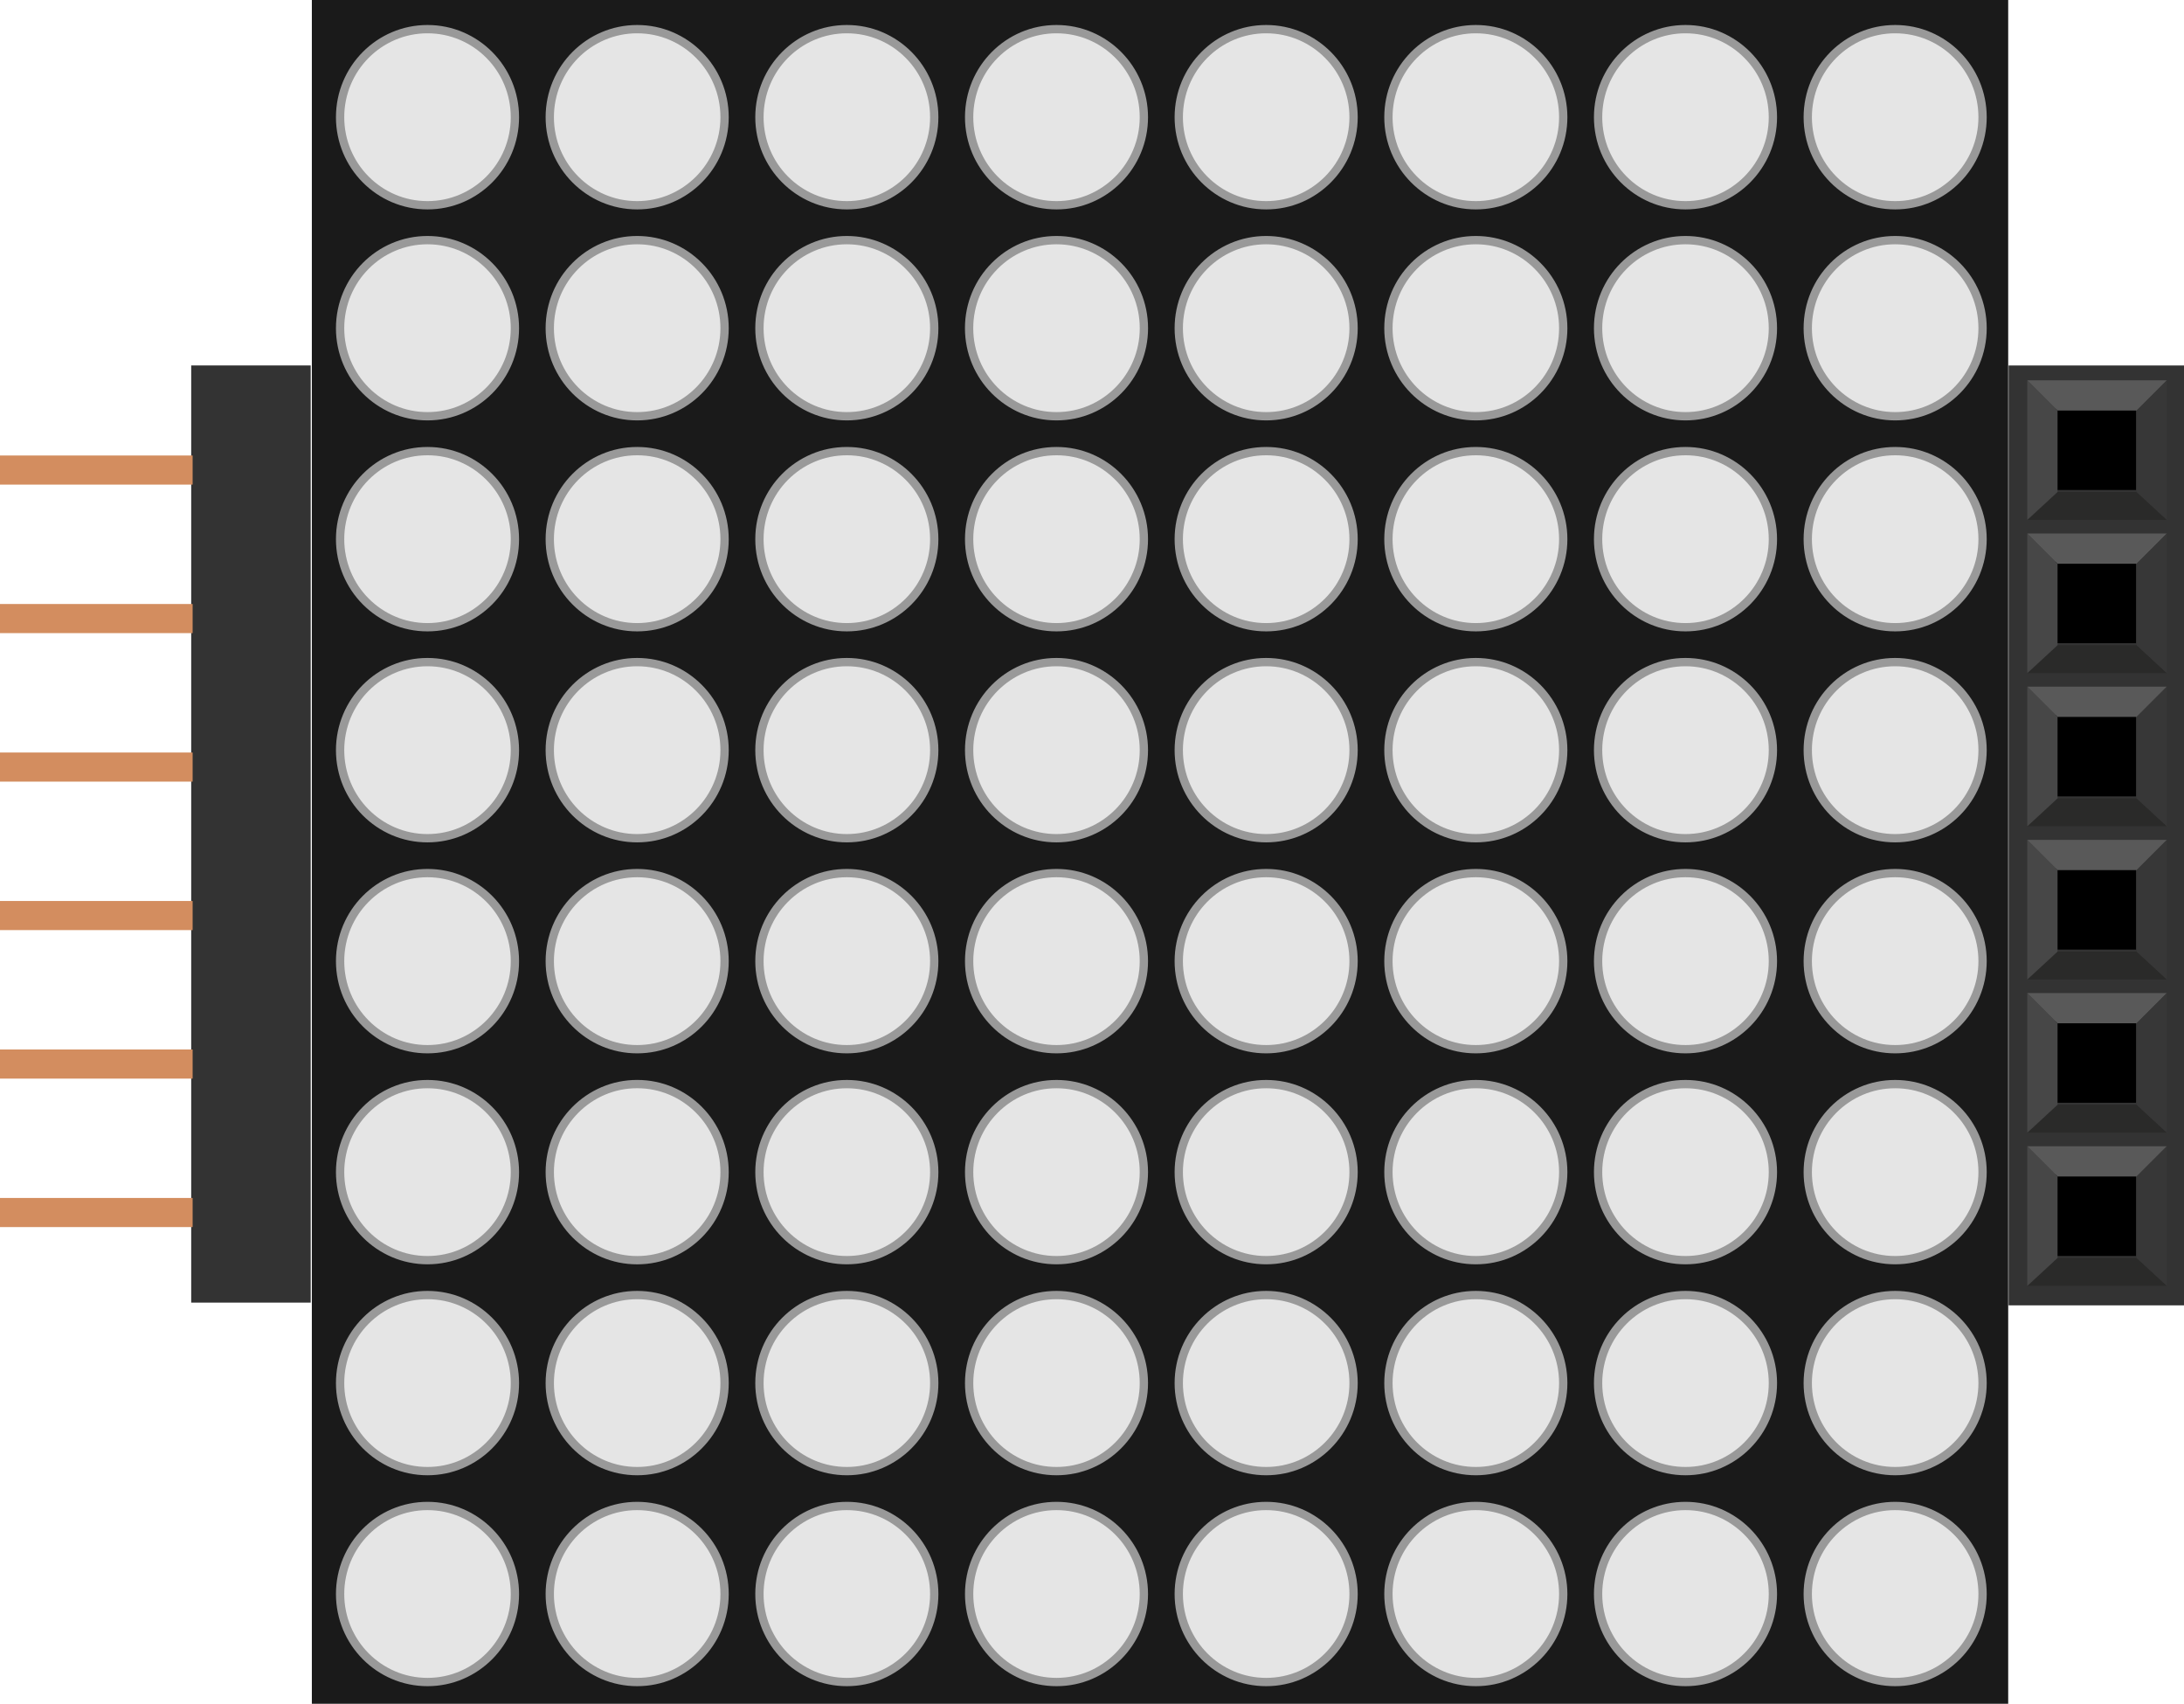 <?xml version="1.0" encoding="UTF-8" standalone="no"?>
<!-- Generator: Adobe Illustrator 14.0.0, SVG Export Plug-In  -->

<svg
   xmlns:dc="http://purl.org/dc/elements/1.1/"
   xmlns:cc="http://creativecommons.org/ns#"
   xmlns:rdf="http://www.w3.org/1999/02/22-rdf-syntax-ns#"
   xmlns:svg="http://www.w3.org/2000/svg"
   xmlns="http://www.w3.org/2000/svg"
   xmlns:sodipodi="http://sodipodi.sourceforge.net/DTD/sodipodi-0.dtd"
   xmlns:inkscape="http://www.inkscape.org/namespaces/inkscape"
   width="144.248"
   version="1.2"
   x="0"
   y="0"
   xml:space="preserve"
   height="112.5"
   viewBox="0 0 115.398 89.999"
   id="svg2"
   inkscape:version="0.48.5 r10040"
   sodipodi:docname="LEDMatrix2.breadboard.svg"><sodipodi:namedview
     pagecolor="#ffffff"
     bordercolor="#666666"
     borderopacity="1"
     objecttolerance="10"
     gridtolerance="10"
     guidetolerance="10"
     inkscape:pageopacity="0"
     inkscape:pageshadow="2"
     inkscape:window-width="1366"
     inkscape:window-height="704"
     id="namedview109"
     showgrid="false"
     inkscape:zoom="2.7470965"
     inkscape:cx="31.440075"
     inkscape:cy="25.50721"
     inkscape:window-x="0"
     inkscape:window-y="27"
     inkscape:window-maximized="1"
     inkscape:current-layer="breadboard"
     fit-margin-top="0"
     fit-margin-left="0"
     fit-margin-right="0"
     fit-margin-bottom="0" /><desc
     id="desc4"><referenceFile
       id="referenceFile6">LED_Matrix_Kingbright_TX07-11.svg</referenceFile></desc><defs
     id="defs8" /><g
     id="breadboard"
     gorn="0.1"
     transform="translate(9.967,38.099)"><g
       id="g3168"
       transform="matrix(1.754,0,0,1.754,5.046,-38.57)"><rect
         style="fill:#1a1a1a"
         y="0.269"
         x="0.835"
         id="rect35"
         height="51.32"
         width="51.101" /><ellipse
         style="fill:#e5e5e5;stroke:#999999;stroke-width:0.25"
         transform="translate(-2.007,-4.044)"
         sodipodi:ry="2.651"
         sodipodi:rx="2.6329999"
         sodipodi:cy="45.965"
         sodipodi:cx="31.59"
         id="ellipse37"
         ry="2.651"
         rx="2.633"
         cy="45.965"
         cx="31.59"
         d="m 34.223,45.965 c 0,1.464 -1.179,2.651 -2.633,2.651 -1.454,0 -2.633,-1.187 -2.633,-2.651 0,-1.464 1.179,-2.651 2.633,-2.651 1.454,0 2.633,1.187 2.633,2.651 z" /><ellipse
         style="fill:#e5e5e5;stroke:#999999;stroke-width:0.25"
         transform="translate(-1.303,-4.044)"
         sodipodi:ry="2.651"
         sodipodi:rx="2.632"
         sodipodi:cy="45.965"
         sodipodi:cx="24.57"
         id="ellipse39"
         ry="2.651"
         rx="2.632"
         cy="45.965"
         cx="24.57"
         d="m 27.202,45.965 c 0,1.464 -1.178,2.651 -2.632,2.651 -1.454,0 -2.632,-1.187 -2.632,-2.651 0,-1.464 1.178,-2.651 2.632,-2.651 1.454,0 2.632,1.187 2.632,2.651 z" /><ellipse
         style="fill:#e5e5e5;stroke:#999999;stroke-width:0.25"
         transform="translate(-0.599,-4.044)"
         sodipodi:ry="2.651"
         sodipodi:rx="2.6329999"
         sodipodi:cy="45.965"
         sodipodi:cx="17.549999"
         id="ellipse41"
         ry="2.651"
         rx="2.633"
         cy="45.965"
         cx="17.55"
         d="m 20.183,45.965 c 0,1.464 -1.179,2.651 -2.633,2.651 -1.454,0 -2.633,-1.187 -2.633,-2.651 0,-1.464 1.179,-2.651 2.633,-2.651 1.454,0 2.633,1.187 2.633,2.651 z" /><ellipse
         style="fill:#e5e5e5;stroke:#999999;stroke-width:0.25"
         transform="translate(0.105,-4.044)"
         sodipodi:ry="2.651"
         sodipodi:rx="2.6329999"
         sodipodi:cy="45.965"
         sodipodi:cx="10.53"
         id="ellipse43"
         ry="2.651"
         rx="2.633"
         cy="45.965"
         cx="10.53"
         d="m 13.163,45.965 c 0,1.464 -1.179,2.651 -2.633,2.651 -1.454,0 -2.633,-1.187 -2.633,-2.651 0,-1.464 1.179,-2.651 2.633,-2.651 1.454,0 2.633,1.187 2.633,2.651 z" /><ellipse
         style="fill:#e5e5e5;stroke:#999999;stroke-width:0.25"
         transform="translate(0.809,-4.044)"
         sodipodi:ry="2.651"
         sodipodi:rx="2.6329999"
         sodipodi:cy="45.965"
         sodipodi:cx="3.51"
         id="ellipse45"
         ry="2.651"
         rx="2.633"
         cy="45.965"
         cx="3.51"
         d="m 6.143,45.965 c 0,1.464 -1.179,2.651 -2.633,2.651 -1.454,0 -2.633,-1.187 -2.633,-2.651 0,-1.464 1.179,-2.651 2.633,-2.651 1.454,0 2.633,1.187 2.633,2.651 z" /><ellipse
         style="fill:#e5e5e5;stroke:#999999;stroke-width:0.25"
         transform="translate(-2.007,-3.326)"
         sodipodi:ry="2.651"
         sodipodi:rx="2.6329999"
         sodipodi:cy="38.894001"
         sodipodi:cx="31.59"
         id="ellipse47"
         ry="2.651"
         rx="2.633"
         cy="38.894"
         cx="31.59"
         d="m 34.223,38.894 c 0,1.464 -1.179,2.651 -2.633,2.651 -1.454,0 -2.633,-1.187 -2.633,-2.651 0,-1.464 1.179,-2.651 2.633,-2.651 1.454,0 2.633,1.187 2.633,2.651 z" /><ellipse
         style="fill:#e5e5e5;stroke:#999999;stroke-width:0.25"
         transform="translate(-1.303,-3.326)"
         sodipodi:ry="2.651"
         sodipodi:rx="2.632"
         sodipodi:cy="38.894001"
         sodipodi:cx="24.57"
         id="ellipse49"
         ry="2.651"
         rx="2.632"
         cy="38.894"
         cx="24.57"
         d="m 27.202,38.894 c 0,1.464 -1.178,2.651 -2.632,2.651 -1.454,0 -2.632,-1.187 -2.632,-2.651 0,-1.464 1.178,-2.651 2.632,-2.651 1.454,0 2.632,1.187 2.632,2.651 z" /><ellipse
         style="fill:#e5e5e5;stroke:#999999;stroke-width:0.25"
         transform="translate(-0.599,-3.326)"
         sodipodi:ry="2.651"
         sodipodi:rx="2.6329999"
         sodipodi:cy="38.894001"
         sodipodi:cx="17.549999"
         id="ellipse51"
         ry="2.651"
         rx="2.633"
         cy="38.894"
         cx="17.55"
         d="m 20.183,38.894 c 0,1.464 -1.179,2.651 -2.633,2.651 -1.454,0 -2.633,-1.187 -2.633,-2.651 0,-1.464 1.179,-2.651 2.633,-2.651 1.454,0 2.633,1.187 2.633,2.651 z" /><ellipse
         style="fill:#e5e5e5;stroke:#999999;stroke-width:0.25"
         transform="translate(0.809,-3.326)"
         sodipodi:ry="2.651"
         sodipodi:rx="2.6329999"
         sodipodi:cy="38.894001"
         sodipodi:cx="3.51"
         id="ellipse55"
         ry="2.651"
         rx="2.633"
         cy="38.894"
         cx="3.51"
         d="m 6.143,38.894 c 0,1.464 -1.179,2.651 -2.633,2.651 -1.454,0 -2.633,-1.187 -2.633,-2.651 0,-1.464 1.179,-2.651 2.633,-2.651 1.454,0 2.633,1.187 2.633,2.651 z" /><ellipse
         style="fill:#e5e5e5;stroke:#999999;stroke-width:0.25"
         transform="translate(-2.007,-2.607)"
         sodipodi:ry="2.652"
         sodipodi:rx="2.6329999"
         sodipodi:cy="31.820999"
         sodipodi:cx="31.59"
         id="ellipse57"
         ry="2.652"
         rx="2.633"
         cy="31.821"
         cx="31.59"
         d="m 34.223,31.821 c 0,1.465 -1.179,2.652 -2.633,2.652 -1.454,0 -2.633,-1.187 -2.633,-2.652 0,-1.465 1.179,-2.652 2.633,-2.652 1.454,0 2.633,1.187 2.633,2.652 z" /><ellipse
         style="fill:#e5e5e5;stroke:#999999;stroke-width:0.25"
         transform="translate(-1.303,-2.607)"
         sodipodi:ry="2.652"
         sodipodi:rx="2.632"
         sodipodi:cy="31.820999"
         sodipodi:cx="24.57"
         id="ellipse59"
         ry="2.652"
         rx="2.632"
         cy="31.821"
         cx="24.57"
         d="m 27.202,31.821 c 0,1.465 -1.178,2.652 -2.632,2.652 -1.454,0 -2.632,-1.187 -2.632,-2.652 0,-1.465 1.178,-2.652 2.632,-2.652 1.454,0 2.632,1.187 2.632,2.652 z" /><ellipse
         style="fill:#e5e5e5;stroke:#999999;stroke-width:0.25"
         transform="translate(-0.599,-2.607)"
         sodipodi:ry="2.652"
         sodipodi:rx="2.6329999"
         sodipodi:cy="31.820999"
         sodipodi:cx="17.549999"
         id="ellipse61"
         ry="2.652"
         rx="2.633"
         cy="31.821"
         cx="17.55"
         d="m 20.183,31.821 c 0,1.465 -1.179,2.652 -2.633,2.652 -1.454,0 -2.633,-1.187 -2.633,-2.652 0,-1.465 1.179,-2.652 2.633,-2.652 1.454,0 2.633,1.187 2.633,2.652 z" /><ellipse
         style="fill:#e5e5e5;stroke:#999999;stroke-width:0.25"
         transform="translate(0.809,-2.607)"
         sodipodi:ry="2.652"
         sodipodi:rx="2.6329999"
         sodipodi:cy="31.820999"
         sodipodi:cx="3.51"
         id="ellipse65"
         ry="2.652"
         rx="2.633"
         cy="31.821"
         cx="3.51"
         d="m 6.143,31.821 c 0,1.465 -1.179,2.652 -2.633,2.652 -1.454,0 -2.633,-1.187 -2.633,-2.652 0,-1.465 1.179,-2.652 2.633,-2.652 1.454,0 2.633,1.187 2.633,2.652 z" /><ellipse
         style="fill:#e5e5e5;stroke:#999999;stroke-width:0.25"
         transform="translate(-2.007,-1.89)"
         sodipodi:ry="2.652"
         sodipodi:rx="2.6329999"
         sodipodi:cy="24.75"
         sodipodi:cx="31.59"
         id="ellipse67"
         ry="2.652"
         rx="2.633"
         cy="24.75"
         cx="31.59"
         d="m 34.223,24.75 c 0,1.465 -1.179,2.652 -2.633,2.652 -1.454,0 -2.633,-1.187 -2.633,-2.652 0,-1.465 1.179,-2.652 2.633,-2.652 1.454,0 2.633,1.187 2.633,2.652 z" /><ellipse
         style="fill:#e5e5e5;stroke:#999999;stroke-width:0.25"
         transform="translate(-1.303,-1.89)"
         sodipodi:ry="2.652"
         sodipodi:rx="2.632"
         sodipodi:cy="24.75"
         sodipodi:cx="24.57"
         id="ellipse69"
         ry="2.652"
         rx="2.632"
         cy="24.75"
         cx="24.57"
         d="m 27.202,24.75 c 0,1.465 -1.178,2.652 -2.632,2.652 -1.454,0 -2.632,-1.187 -2.632,-2.652 0,-1.465 1.178,-2.652 2.632,-2.652 1.454,0 2.632,1.187 2.632,2.652 z" /><ellipse
         style="fill:#e5e5e5;stroke:#999999;stroke-width:0.25"
         transform="translate(0.809,-1.89)"
         sodipodi:ry="2.652"
         sodipodi:rx="2.6329999"
         sodipodi:cy="24.75"
         sodipodi:cx="3.51"
         id="ellipse75"
         ry="2.652"
         rx="2.633"
         cy="24.75"
         cx="3.51"
         d="m 6.143,24.75 c 0,1.465 -1.179,2.652 -2.633,2.652 -1.454,0 -2.633,-1.187 -2.633,-2.652 0,-1.465 1.179,-2.652 2.633,-2.652 1.454,0 2.633,1.187 2.633,2.652 z" /><ellipse
         style="fill:#e5e5e5;stroke:#999999;stroke-width:0.25"
         transform="translate(-2.007,-1.173)"
         sodipodi:ry="2.652"
         sodipodi:rx="2.6329999"
         sodipodi:cy="17.679001"
         sodipodi:cx="31.59"
         id="ellipse77"
         ry="2.652"
         rx="2.633"
         cy="17.679"
         cx="31.59"
         d="m 34.223,17.679 c 0,1.465 -1.179,2.652 -2.633,2.652 -1.454,0 -2.633,-1.187 -2.633,-2.652 0,-1.465 1.179,-2.652 2.633,-2.652 1.454,0 2.633,1.187 2.633,2.652 z" /><ellipse
         style="fill:#e5e5e5;stroke:#999999;stroke-width:0.25"
         transform="translate(-1.303,-1.173)"
         sodipodi:ry="2.652"
         sodipodi:rx="2.632"
         sodipodi:cy="17.679001"
         sodipodi:cx="24.57"
         id="ellipse79"
         ry="2.652"
         rx="2.632"
         cy="17.679"
         cx="24.57"
         d="m 27.202,17.679 c 0,1.465 -1.178,2.652 -2.632,2.652 -1.454,0 -2.632,-1.187 -2.632,-2.652 0,-1.465 1.178,-2.652 2.632,-2.652 1.454,0 2.632,1.187 2.632,2.652 z" /><ellipse
         style="fill:#e5e5e5;stroke:#999999;stroke-width:0.25"
         transform="translate(-0.599,-1.173)"
         sodipodi:ry="2.652"
         sodipodi:rx="2.6329999"
         sodipodi:cy="17.679001"
         sodipodi:cx="17.549999"
         id="ellipse81"
         ry="2.652"
         rx="2.633"
         cy="17.679"
         cx="17.55"
         d="m 20.183,17.679 c 0,1.465 -1.179,2.652 -2.633,2.652 -1.454,0 -2.633,-1.187 -2.633,-2.652 0,-1.465 1.179,-2.652 2.633,-2.652 1.454,0 2.633,1.187 2.633,2.652 z" /><ellipse
         style="fill:#e5e5e5;stroke:#999999;stroke-width:0.25"
         transform="translate(0.809,-1.173)"
         sodipodi:ry="2.652"
         sodipodi:rx="2.6329999"
         sodipodi:cy="17.679001"
         sodipodi:cx="3.51"
         id="ellipse85"
         ry="2.652"
         rx="2.633"
         cy="17.679"
         cx="3.51"
         d="m 6.143,17.679 c 0,1.465 -1.179,2.652 -2.633,2.652 -1.454,0 -2.633,-1.187 -2.633,-2.652 0,-1.465 1.179,-2.652 2.633,-2.652 1.454,0 2.633,1.187 2.633,2.652 z" /><ellipse
         style="fill:#e5e5e5;stroke:#999999;stroke-width:0.25"
         transform="translate(-2.007,-0.456)"
         sodipodi:ry="2.652"
         sodipodi:rx="2.6329999"
         sodipodi:cy="10.608"
         sodipodi:cx="31.59"
         id="ellipse87"
         ry="2.652"
         rx="2.633"
         cy="10.608"
         cx="31.59"
         d="m 34.223,10.608 c 0,1.465 -1.179,2.652 -2.633,2.652 -1.454,0 -2.633,-1.187 -2.633,-2.652 0,-1.465 1.179,-2.652 2.633,-2.652 1.454,0 2.633,1.187 2.633,2.652 z" /><ellipse
         style="fill:#e5e5e5;stroke:#999999;stroke-width:0.25"
         transform="translate(0.809,-0.456)"
         sodipodi:ry="2.652"
         sodipodi:rx="2.6329999"
         sodipodi:cy="10.608"
         sodipodi:cx="3.51"
         id="ellipse95"
         ry="2.652"
         rx="2.633"
         cy="10.608"
         cx="3.51"
         d="m 6.143,10.608 c 0,1.465 -1.179,2.652 -2.633,2.652 -1.454,0 -2.633,-1.187 -2.633,-2.652 0,-1.465 1.179,-2.652 2.633,-2.652 1.454,0 2.633,1.187 2.633,2.652 z" /><ellipse
         style="fill:#e5e5e5;stroke:#999999;stroke-width:0.25"
         transform="translate(-2.007,0.262)"
         sodipodi:ry="2.652"
         sodipodi:rx="2.6329999"
         sodipodi:cy="3.536"
         sodipodi:cx="31.59"
         id="ellipse97"
         ry="2.652"
         rx="2.633"
         cy="3.536"
         cx="31.59"
         d="m 34.223,3.536 c 0,1.465 -1.179,2.652 -2.633,2.652 -1.454,0 -2.633,-1.187 -2.633,-2.652 0,-1.465 1.179,-2.652 2.633,-2.652 1.454,0 2.633,1.187 2.633,2.652 z" /><ellipse
         style="fill:#e5e5e5;stroke:#999999;stroke-width:0.25"
         transform="translate(-1.303,0.262)"
         sodipodi:ry="2.652"
         sodipodi:rx="2.632"
         sodipodi:cy="3.536"
         sodipodi:cx="24.57"
         id="ellipse99"
         ry="2.652"
         rx="2.632"
         cy="3.536"
         cx="24.57"
         d="m 27.202,3.536 c 0,1.465 -1.178,2.652 -2.632,2.652 -1.454,0 -2.632,-1.187 -2.632,-2.652 0,-1.465 1.178,-2.652 2.632,-2.652 1.454,0 2.632,1.187 2.632,2.652 z" /><ellipse
         style="fill:#e5e5e5;stroke:#999999;stroke-width:0.25"
         transform="translate(-0.599,0.262)"
         sodipodi:ry="2.652"
         sodipodi:rx="2.6329999"
         sodipodi:cy="3.536"
         sodipodi:cx="17.549999"
         id="ellipse101"
         ry="2.652"
         rx="2.633"
         cy="3.536"
         cx="17.55"
         d="m 20.183,3.536 c 0,1.465 -1.179,2.652 -2.633,2.652 -1.454,0 -2.633,-1.187 -2.633,-2.652 0,-1.465 1.179,-2.652 2.633,-2.652 1.454,0 2.633,1.187 2.633,2.652 z" /><ellipse
         style="fill:#e5e5e5;stroke:#999999;stroke-width:0.25"
         transform="translate(0.105,0.262)"
         sodipodi:ry="2.652"
         sodipodi:rx="2.6329999"
         sodipodi:cy="3.536"
         sodipodi:cx="10.53"
         id="ellipse103"
         ry="2.652"
         rx="2.633"
         cy="3.536"
         cx="10.53"
         d="m 13.163,3.536 c 0,1.465 -1.179,2.652 -2.633,2.652 -1.454,0 -2.633,-1.187 -2.633,-2.652 0,-1.465 1.179,-2.652 2.633,-2.652 1.454,0 2.633,1.187 2.633,2.652 z" /><ellipse
         style="fill:#e5e5e5;stroke:#999999;stroke-width:0.25"
         transform="translate(0.809,0.262)"
         sodipodi:ry="2.652"
         sodipodi:rx="2.6329999"
         sodipodi:cy="3.536"
         sodipodi:cx="3.51"
         id="ellipse105"
         ry="2.652"
         rx="2.633"
         cy="3.536"
         cx="3.51"
         d="m 6.143,3.536 c 0,1.465 -1.179,2.652 -2.633,2.652 -1.454,0 -2.633,-1.187 -2.633,-2.652 0,-1.465 1.179,-2.652 2.633,-2.652 1.454,0 2.633,1.187 2.633,2.652 z" /><ellipse
         id="ellipse61-3"
         ry="2.652"
         rx="2.633"
         cy="31.821"
         cx="17.55"
         transform="translate(-6.915,3.747)"
         sodipodi:cx="17.549999"
         sodipodi:cy="31.820999"
         sodipodi:rx="2.6329999"
         sodipodi:ry="2.652"
         style="fill:#e5e5e5;stroke:#999999;stroke-width:0.25"
         d="m 20.183,31.821 c 0,1.465 -1.179,2.652 -2.633,2.652 -1.454,0 -2.633,-1.187 -2.633,-2.652 0,-1.465 1.179,-2.652 2.633,-2.652 1.454,0 2.633,1.187 2.633,2.652 z" /><ellipse
         id="ellipse61-5"
         ry="2.652"
         rx="2.633"
         cy="31.821"
         cx="17.55"
         transform="translate(-6.915,-2.607)"
         sodipodi:cx="17.549999"
         sodipodi:cy="31.820999"
         sodipodi:rx="2.6329999"
         sodipodi:ry="2.652"
         style="fill:#e5e5e5;stroke:#999999;stroke-width:0.25"
         d="m 20.183,31.821 c 0,1.465 -1.179,2.652 -2.633,2.652 -1.454,0 -2.633,-1.187 -2.633,-2.652 0,-1.465 1.179,-2.652 2.633,-2.652 1.454,0 2.633,1.187 2.633,2.652 z" /><ellipse
         id="ellipse61-4"
         ry="2.652"
         rx="2.633"
         cy="31.821"
         cx="17.55"
         transform="translate(-6.915,-8.961)"
         sodipodi:cx="17.549999"
         sodipodi:cy="31.820999"
         sodipodi:rx="2.6329999"
         sodipodi:ry="2.652"
         style="fill:#e5e5e5;stroke:#999999;stroke-width:0.25"
         d="m 20.183,31.821 c 0,1.465 -1.179,2.652 -2.633,2.652 -1.454,0 -2.633,-1.187 -2.633,-2.652 0,-1.465 1.179,-2.652 2.633,-2.652 1.454,0 2.633,1.187 2.633,2.652 z" /><ellipse
         id="ellipse61-1"
         ry="2.652"
         rx="2.633"
         cy="31.821"
         cx="17.55"
         transform="translate(-0.599,-8.961)"
         sodipodi:cx="17.549999"
         sodipodi:cy="31.820999"
         sodipodi:rx="2.6329999"
         sodipodi:ry="2.652"
         style="fill:#e5e5e5;stroke:#999999;stroke-width:0.25"
         d="m 20.183,31.821 c 0,1.465 -1.179,2.652 -2.633,2.652 -1.454,0 -2.633,-1.187 -2.633,-2.652 0,-1.465 1.179,-2.652 2.633,-2.652 1.454,0 2.633,1.187 2.633,2.652 z" /><ellipse
         id="ellipse61-9"
         ry="2.652"
         rx="2.633"
         cy="31.821"
         cx="17.55"
         transform="translate(-6.915,-15.315)"
         sodipodi:cx="17.549999"
         sodipodi:cy="31.820999"
         sodipodi:rx="2.6329999"
         sodipodi:ry="2.652"
         style="fill:#e5e5e5;stroke:#999999;stroke-width:0.25"
         d="m 20.183,31.821 c 0,1.465 -1.179,2.652 -2.633,2.652 -1.454,0 -2.633,-1.187 -2.633,-2.652 0,-1.465 1.179,-2.652 2.633,-2.652 1.454,0 2.633,1.187 2.633,2.652 z" /><ellipse
         id="ellipse61-10"
         ry="2.652"
         rx="2.633"
         cy="31.821"
         cx="17.55"
         transform="translate(-6.915,-21.669)"
         sodipodi:cx="17.549999"
         sodipodi:cy="31.820999"
         sodipodi:rx="2.6329999"
         sodipodi:ry="2.652"
         style="fill:#e5e5e5;stroke:#999999;stroke-width:0.25"
         d="m 20.183,31.821 c 0,1.465 -1.179,2.652 -2.633,2.652 -1.454,0 -2.633,-1.187 -2.633,-2.652 0,-1.465 1.179,-2.652 2.633,-2.652 1.454,0 2.633,1.187 2.633,2.652 z" /><ellipse
         id="ellipse61-35"
         ry="2.652"
         rx="2.633"
         cy="31.821"
         cx="17.55"
         transform="translate(-0.599,-21.669)"
         sodipodi:cx="17.549999"
         sodipodi:cy="31.820999"
         sodipodi:rx="2.6329999"
         sodipodi:ry="2.652"
         style="fill:#e5e5e5;stroke:#999999;stroke-width:0.25"
         d="m 20.183,31.821 c 0,1.465 -1.179,2.652 -2.633,2.652 -1.454,0 -2.633,-1.187 -2.633,-2.652 0,-1.465 1.179,-2.652 2.633,-2.652 1.454,0 2.633,1.187 2.633,2.652 z" /><ellipse
         id="ellipse61-8"
         ry="2.652"
         rx="2.633"
         cy="31.821"
         cx="17.55"
         transform="translate(5.717,-21.669)"
         sodipodi:cx="17.549999"
         sodipodi:cy="31.820999"
         sodipodi:rx="2.6329999"
         sodipodi:ry="2.652"
         style="fill:#e5e5e5;stroke:#999999;stroke-width:0.25"
         d="m 20.183,31.821 c 0,1.465 -1.179,2.652 -2.633,2.652 -1.454,0 -2.633,-1.187 -2.633,-2.652 0,-1.465 1.179,-2.652 2.633,-2.652 1.454,0 2.633,1.187 2.633,2.652 z" /><ellipse
         id="ellipse37-9"
         ry="2.651"
         rx="2.633"
         cy="45.965"
         cx="31.59"
         transform="translate(4.309,-4.044)"
         sodipodi:cx="31.59"
         sodipodi:cy="45.965"
         sodipodi:rx="2.6329999"
         sodipodi:ry="2.651"
         style="fill:#e5e5e5;stroke:#999999;stroke-width:0.25"
         d="m 34.223,45.965 c 0,1.464 -1.179,2.651 -2.633,2.651 -1.454,0 -2.633,-1.187 -2.633,-2.651 0,-1.464 1.179,-2.651 2.633,-2.651 1.454,0 2.633,1.187 2.633,2.651 z" /><ellipse
         id="ellipse47-9"
         ry="2.651"
         rx="2.633"
         cy="38.894"
         cx="31.59"
         transform="translate(4.309,-3.326)"
         sodipodi:cx="31.59"
         sodipodi:cy="38.894001"
         sodipodi:rx="2.6329999"
         sodipodi:ry="2.651"
         style="fill:#e5e5e5;stroke:#999999;stroke-width:0.25"
         d="m 34.223,38.894 c 0,1.464 -1.179,2.651 -2.633,2.651 -1.454,0 -2.633,-1.187 -2.633,-2.651 0,-1.464 1.179,-2.651 2.633,-2.651 1.454,0 2.633,1.187 2.633,2.651 z" /><ellipse
         id="ellipse57-5"
         ry="2.652"
         rx="2.633"
         cy="31.821"
         cx="31.59"
         transform="translate(4.309,-2.607)"
         sodipodi:cx="31.59"
         sodipodi:cy="31.820999"
         sodipodi:rx="2.6329999"
         sodipodi:ry="2.652"
         style="fill:#e5e5e5;stroke:#999999;stroke-width:0.25"
         d="m 34.223,31.821 c 0,1.465 -1.179,2.652 -2.633,2.652 -1.454,0 -2.633,-1.187 -2.633,-2.652 0,-1.465 1.179,-2.652 2.633,-2.652 1.454,0 2.633,1.187 2.633,2.652 z" /><ellipse
         id="ellipse67-6"
         ry="2.652"
         rx="2.633"
         cy="24.75"
         cx="31.59"
         transform="translate(4.309,-1.89)"
         sodipodi:cx="31.59"
         sodipodi:cy="24.75"
         sodipodi:rx="2.6329999"
         sodipodi:ry="2.652"
         style="fill:#e5e5e5;stroke:#999999;stroke-width:0.25"
         d="m 34.223,24.75 c 0,1.465 -1.179,2.652 -2.633,2.652 -1.454,0 -2.633,-1.187 -2.633,-2.652 0,-1.465 1.179,-2.652 2.633,-2.652 1.454,0 2.633,1.187 2.633,2.652 z" /><ellipse
         id="ellipse77-2"
         ry="2.652"
         rx="2.633"
         cy="17.679"
         cx="31.59"
         transform="translate(4.309,-1.173)"
         sodipodi:cx="31.59"
         sodipodi:cy="17.679001"
         sodipodi:rx="2.6329999"
         sodipodi:ry="2.652"
         style="fill:#e5e5e5;stroke:#999999;stroke-width:0.25"
         d="m 34.223,17.679 c 0,1.465 -1.179,2.652 -2.633,2.652 -1.454,0 -2.633,-1.187 -2.633,-2.652 0,-1.465 1.179,-2.652 2.633,-2.652 1.454,0 2.633,1.187 2.633,2.652 z" /><ellipse
         id="ellipse87-2"
         ry="2.652"
         rx="2.633"
         cy="10.608"
         cx="31.59"
         transform="translate(4.309,-0.456)"
         sodipodi:cx="31.59"
         sodipodi:cy="10.608"
         sodipodi:rx="2.6329999"
         sodipodi:ry="2.652"
         style="fill:#e5e5e5;stroke:#999999;stroke-width:0.25"
         d="m 34.223,10.608 c 0,1.465 -1.179,2.652 -2.633,2.652 -1.454,0 -2.633,-1.187 -2.633,-2.652 0,-1.465 1.179,-2.652 2.633,-2.652 1.454,0 2.633,1.187 2.633,2.652 z" /><ellipse
         id="ellipse97-3"
         ry="2.652"
         rx="2.633"
         cy="3.536"
         cx="31.59"
         transform="translate(4.309,0.262)"
         sodipodi:cx="31.59"
         sodipodi:cy="3.536"
         sodipodi:rx="2.6329999"
         sodipodi:ry="2.652"
         style="fill:#e5e5e5;stroke:#999999;stroke-width:0.25"
         d="m 34.223,3.536 c 0,1.465 -1.179,2.652 -2.633,2.652 -1.454,0 -2.633,-1.187 -2.633,-2.652 0,-1.465 1.179,-2.652 2.633,-2.652 1.454,0 2.633,1.187 2.633,2.652 z" /><ellipse
         id="ellipse37-1"
         ry="2.651"
         rx="2.633"
         cy="45.965"
         cx="31.59"
         transform="translate(10.625,-4.044)"
         sodipodi:cx="31.59"
         sodipodi:cy="45.965"
         sodipodi:rx="2.6329999"
         sodipodi:ry="2.651"
         style="fill:#e5e5e5;stroke:#999999;stroke-width:0.25"
         d="m 34.223,45.965 c 0,1.464 -1.179,2.651 -2.633,2.651 -1.454,0 -2.633,-1.187 -2.633,-2.651 0,-1.464 1.179,-2.651 2.633,-2.651 1.454,0 2.633,1.187 2.633,2.651 z" /><ellipse
         id="ellipse47-93"
         ry="2.651"
         rx="2.633"
         cy="38.894"
         cx="31.59"
         transform="translate(10.625,-3.326)"
         sodipodi:cx="31.59"
         sodipodi:cy="38.894001"
         sodipodi:rx="2.6329999"
         sodipodi:ry="2.651"
         style="fill:#e5e5e5;stroke:#999999;stroke-width:0.25"
         d="m 34.223,38.894 c 0,1.464 -1.179,2.651 -2.633,2.651 -1.454,0 -2.633,-1.187 -2.633,-2.651 0,-1.464 1.179,-2.651 2.633,-2.651 1.454,0 2.633,1.187 2.633,2.651 z" /><ellipse
         id="ellipse57-8"
         ry="2.652"
         rx="2.633"
         cy="31.821"
         cx="31.59"
         transform="translate(10.625,-2.607)"
         sodipodi:cx="31.59"
         sodipodi:cy="31.820999"
         sodipodi:rx="2.6329999"
         sodipodi:ry="2.652"
         style="fill:#e5e5e5;stroke:#999999;stroke-width:0.25"
         d="m 34.223,31.821 c 0,1.465 -1.179,2.652 -2.633,2.652 -1.454,0 -2.633,-1.187 -2.633,-2.652 0,-1.465 1.179,-2.652 2.633,-2.652 1.454,0 2.633,1.187 2.633,2.652 z" /><ellipse
         id="ellipse67-60"
         ry="2.652"
         rx="2.633"
         cy="24.75"
         cx="31.59"
         transform="translate(10.625,-1.89)"
         sodipodi:cx="31.59"
         sodipodi:cy="24.75"
         sodipodi:rx="2.6329999"
         sodipodi:ry="2.652"
         style="fill:#e5e5e5;stroke:#999999;stroke-width:0.25"
         d="m 34.223,24.75 c 0,1.465 -1.179,2.652 -2.633,2.652 -1.454,0 -2.633,-1.187 -2.633,-2.652 0,-1.465 1.179,-2.652 2.633,-2.652 1.454,0 2.633,1.187 2.633,2.652 z" /><ellipse
         id="ellipse77-6"
         ry="2.652"
         rx="2.633"
         cy="17.679"
         cx="31.59"
         transform="translate(10.625,-1.173)"
         sodipodi:cx="31.59"
         sodipodi:cy="17.679001"
         sodipodi:rx="2.6329999"
         sodipodi:ry="2.652"
         style="fill:#e5e5e5;stroke:#999999;stroke-width:0.25"
         d="m 34.223,17.679 c 0,1.465 -1.179,2.652 -2.633,2.652 -1.454,0 -2.633,-1.187 -2.633,-2.652 0,-1.465 1.179,-2.652 2.633,-2.652 1.454,0 2.633,1.187 2.633,2.652 z" /><ellipse
         id="ellipse87-28"
         ry="2.652"
         rx="2.633"
         cy="10.608"
         cx="31.59"
         transform="translate(10.625,-0.456)"
         sodipodi:cx="31.59"
         sodipodi:cy="10.608"
         sodipodi:rx="2.6329999"
         sodipodi:ry="2.652"
         style="fill:#e5e5e5;stroke:#999999;stroke-width:0.25"
         d="m 34.223,10.608 c 0,1.465 -1.179,2.652 -2.633,2.652 -1.454,0 -2.633,-1.187 -2.633,-2.652 0,-1.465 1.179,-2.652 2.633,-2.652 1.454,0 2.633,1.187 2.633,2.652 z" /><ellipse
         id="ellipse97-4"
         ry="2.652"
         rx="2.633"
         cy="3.536"
         cx="31.59"
         transform="translate(10.625,0.262)"
         sodipodi:cx="31.59"
         sodipodi:cy="3.536"
         sodipodi:rx="2.6329999"
         sodipodi:ry="2.652"
         style="fill:#e5e5e5;stroke:#999999;stroke-width:0.25"
         d="m 34.223,3.536 c 0,1.465 -1.179,2.652 -2.633,2.652 -1.454,0 -2.633,-1.187 -2.633,-2.652 0,-1.465 1.179,-2.652 2.633,-2.652 1.454,0 2.633,1.187 2.633,2.652 z" /><ellipse
         id="ellipse37-5"
         ry="2.651"
         rx="2.633"
         cy="45.965"
         cx="31.59"
         transform="translate(16.941,-4.044)"
         sodipodi:cx="31.59"
         sodipodi:cy="45.965"
         sodipodi:rx="2.6329999"
         sodipodi:ry="2.651"
         style="fill:#e5e5e5;stroke:#999999;stroke-width:0.25"
         d="m 34.223,45.965 c 0,1.464 -1.179,2.651 -2.633,2.651 -1.454,0 -2.633,-1.187 -2.633,-2.651 0,-1.464 1.179,-2.651 2.633,-2.651 1.454,0 2.633,1.187 2.633,2.651 z" /><ellipse
         id="ellipse47-8"
         ry="2.651"
         rx="2.633"
         cy="38.894"
         cx="31.59"
         transform="translate(16.941,-3.326)"
         sodipodi:cx="31.59"
         sodipodi:cy="38.894001"
         sodipodi:rx="2.6329999"
         sodipodi:ry="2.651"
         style="fill:#e5e5e5;stroke:#999999;stroke-width:0.25"
         d="m 34.223,38.894 c 0,1.464 -1.179,2.651 -2.633,2.651 -1.454,0 -2.633,-1.187 -2.633,-2.651 0,-1.464 1.179,-2.651 2.633,-2.651 1.454,0 2.633,1.187 2.633,2.651 z" /><ellipse
         id="ellipse57-9"
         ry="2.652"
         rx="2.633"
         cy="31.821"
         cx="31.59"
         transform="translate(16.941,-2.607)"
         sodipodi:cx="31.59"
         sodipodi:cy="31.820999"
         sodipodi:rx="2.6329999"
         sodipodi:ry="2.652"
         style="fill:#e5e5e5;stroke:#999999;stroke-width:0.25"
         d="m 34.223,31.821 c 0,1.465 -1.179,2.652 -2.633,2.652 -1.454,0 -2.633,-1.187 -2.633,-2.652 0,-1.465 1.179,-2.652 2.633,-2.652 1.454,0 2.633,1.187 2.633,2.652 z" /><ellipse
         id="ellipse67-1"
         ry="2.652"
         rx="2.633"
         cy="24.75"
         cx="31.59"
         transform="translate(16.941,-1.89)"
         sodipodi:cx="31.59"
         sodipodi:cy="24.75"
         sodipodi:rx="2.6329999"
         sodipodi:ry="2.652"
         style="fill:#e5e5e5;stroke:#999999;stroke-width:0.25"
         d="m 34.223,24.75 c 0,1.465 -1.179,2.652 -2.633,2.652 -1.454,0 -2.633,-1.187 -2.633,-2.652 0,-1.465 1.179,-2.652 2.633,-2.652 1.454,0 2.633,1.187 2.633,2.652 z" /><ellipse
         id="ellipse77-3"
         ry="2.652"
         rx="2.633"
         cy="17.679"
         cx="31.59"
         transform="translate(16.941,-1.173)"
         sodipodi:cx="31.59"
         sodipodi:cy="17.679001"
         sodipodi:rx="2.6329999"
         sodipodi:ry="2.652"
         style="fill:#e5e5e5;stroke:#999999;stroke-width:0.25"
         d="m 34.223,17.679 c 0,1.465 -1.179,2.652 -2.633,2.652 -1.454,0 -2.633,-1.187 -2.633,-2.652 0,-1.465 1.179,-2.652 2.633,-2.652 1.454,0 2.633,1.187 2.633,2.652 z" /><ellipse
         id="ellipse87-5"
         ry="2.652"
         rx="2.633"
         cy="10.608"
         cx="31.59"
         transform="translate(16.941,-0.456)"
         sodipodi:cx="31.59"
         sodipodi:cy="10.608"
         sodipodi:rx="2.6329999"
         sodipodi:ry="2.652"
         style="fill:#e5e5e5;stroke:#999999;stroke-width:0.25"
         d="m 34.223,10.608 c 0,1.465 -1.179,2.652 -2.633,2.652 -1.454,0 -2.633,-1.187 -2.633,-2.652 0,-1.465 1.179,-2.652 2.633,-2.652 1.454,0 2.633,1.187 2.633,2.652 z" /><ellipse
         id="ellipse97-5"
         ry="2.652"
         rx="2.633"
         cy="3.536"
         cx="31.59"
         transform="translate(16.941,0.262)"
         sodipodi:cx="31.59"
         sodipodi:cy="3.536"
         sodipodi:rx="2.6329999"
         sodipodi:ry="2.652"
         style="fill:#e5e5e5;stroke:#999999;stroke-width:0.25"
         d="m 34.223,3.536 c 0,1.465 -1.179,2.652 -2.633,2.652 -1.454,0 -2.633,-1.187 -2.633,-2.652 0,-1.465 1.179,-2.652 2.633,-2.652 1.454,0 2.633,1.187 2.633,2.652 z" /><ellipse
         style="fill:#e5e5e5;stroke:#999999;stroke-width:0.25"
         transform="translate(-2.007,2.308)"
         sodipodi:ry="2.651"
         sodipodi:rx="2.6329999"
         sodipodi:cy="45.965"
         sodipodi:cx="31.59"
         id="ellipse37-14"
         ry="2.651"
         rx="2.633"
         cy="45.965"
         cx="31.59"
         d="m 34.223,45.965 c 0,1.464 -1.179,2.651 -2.633,2.651 -1.454,0 -2.633,-1.187 -2.633,-2.651 0,-1.464 1.179,-2.651 2.633,-2.651 1.454,0 2.633,1.187 2.633,2.651 z" /><ellipse
         style="fill:#e5e5e5;stroke:#999999;stroke-width:0.25"
         transform="translate(-1.303,2.308)"
         sodipodi:ry="2.651"
         sodipodi:rx="2.632"
         sodipodi:cy="45.965"
         sodipodi:cx="24.57"
         id="ellipse39-4"
         ry="2.651"
         rx="2.632"
         cy="45.965"
         cx="24.57"
         d="m 27.202,45.965 c 0,1.464 -1.178,2.651 -2.632,2.651 -1.454,0 -2.632,-1.187 -2.632,-2.651 0,-1.464 1.178,-2.651 2.632,-2.651 1.454,0 2.632,1.187 2.632,2.651 z" /><ellipse
         style="fill:#e5e5e5;stroke:#999999;stroke-width:0.25"
         transform="translate(-0.599,2.308)"
         sodipodi:ry="2.651"
         sodipodi:rx="2.6329999"
         sodipodi:cy="45.965"
         sodipodi:cx="17.549999"
         id="ellipse41-9"
         ry="2.651"
         rx="2.633"
         cy="45.965"
         cx="17.55"
         d="m 20.183,45.965 c 0,1.464 -1.179,2.651 -2.633,2.651 -1.454,0 -2.633,-1.187 -2.633,-2.651 0,-1.464 1.179,-2.651 2.633,-2.651 1.454,0 2.633,1.187 2.633,2.651 z" /><ellipse
         style="fill:#e5e5e5;stroke:#999999;stroke-width:0.25"
         transform="translate(0.105,2.308)"
         sodipodi:ry="2.651"
         sodipodi:rx="2.6329999"
         sodipodi:cy="45.965"
         sodipodi:cx="10.53"
         id="ellipse43-8"
         ry="2.651"
         rx="2.633"
         cy="45.965"
         cx="10.53"
         d="m 13.163,45.965 c 0,1.464 -1.179,2.651 -2.633,2.651 -1.454,0 -2.633,-1.187 -2.633,-2.651 0,-1.464 1.179,-2.651 2.633,-2.651 1.454,0 2.633,1.187 2.633,2.651 z" /><ellipse
         style="fill:#e5e5e5;stroke:#999999;stroke-width:0.25"
         transform="translate(0.809,2.308)"
         sodipodi:ry="2.651"
         sodipodi:rx="2.6329999"
         sodipodi:cy="45.965"
         sodipodi:cx="3.51"
         id="ellipse45-8"
         ry="2.651"
         rx="2.633"
         cy="45.965"
         cx="3.51"
         d="m 6.143,45.965 c 0,1.464 -1.179,2.651 -2.633,2.651 -1.454,0 -2.633,-1.187 -2.633,-2.651 0,-1.464 1.179,-2.651 2.633,-2.651 1.454,0 2.633,1.187 2.633,2.651 z" /><ellipse
         id="ellipse37-9-2"
         ry="2.651"
         rx="2.633"
         cy="45.965"
         cx="31.59"
         transform="translate(4.309,2.308)"
         sodipodi:cx="31.59"
         sodipodi:cy="45.965"
         sodipodi:rx="2.6329999"
         sodipodi:ry="2.651"
         style="fill:#e5e5e5;stroke:#999999;stroke-width:0.25"
         d="m 34.223,45.965 c 0,1.464 -1.179,2.651 -2.633,2.651 -1.454,0 -2.633,-1.187 -2.633,-2.651 0,-1.464 1.179,-2.651 2.633,-2.651 1.454,0 2.633,1.187 2.633,2.651 z" /><ellipse
         id="ellipse37-1-1"
         ry="2.651"
         rx="2.633"
         cy="45.965"
         cx="31.59"
         transform="translate(10.625,2.308)"
         sodipodi:cx="31.59"
         sodipodi:cy="45.965"
         sodipodi:rx="2.6329999"
         sodipodi:ry="2.651"
         style="fill:#e5e5e5;stroke:#999999;stroke-width:0.25"
         d="m 34.223,45.965 c 0,1.464 -1.179,2.651 -2.633,2.651 -1.454,0 -2.633,-1.187 -2.633,-2.651 0,-1.464 1.179,-2.651 2.633,-2.651 1.454,0 2.633,1.187 2.633,2.651 z" /><ellipse
         id="ellipse37-5-7"
         ry="2.651"
         rx="2.633"
         cy="45.965"
         cx="31.59"
         transform="translate(16.941,2.308)"
         sodipodi:cx="31.59"
         sodipodi:cy="45.965"
         sodipodi:rx="2.6329999"
         sodipodi:ry="2.651"
         style="fill:#e5e5e5;stroke:#999999;stroke-width:0.25"
         d="m 34.223,45.965 c 0,1.464 -1.179,2.651 -2.633,2.651 -1.454,0 -2.633,-1.187 -2.633,-2.651 0,-1.464 1.179,-2.651 2.633,-2.651 1.454,0 2.633,1.187 2.633,2.651 z" /></g><g
       id="g3150"
       transform="matrix(1.754,0,0,2.013,37.38,-46.917)"><rect
         y="13.97"
         x="-21.234"
         height="24.592"
         width="3.6"
         id="rect3508-5"
         style="fill:#333333;fill-opacity:1;stroke:none" /><rect
         y="16.333"
         x="-26.998"
         height="0.764"
         width="5.807"
         id="rect4344"
         style="fill:#d38d5f;fill-opacity:1;stroke:none" /><rect
         y="20.23"
         x="-26.998"
         height="0.764"
         width="5.807"
         id="rect4344-2"
         style="fill:#d38d5f;fill-opacity:1;stroke:none" /><rect
         y="24.127"
         x="-26.998"
         height="0.764"
         width="5.807"
         id="rect4344-7"
         style="fill:#d38d5f;fill-opacity:1;stroke:none" /><rect
         y="28.023"
         x="-26.998"
         height="0.764"
         width="5.807"
         id="rect4344-70"
         style="fill:#d38d5f;fill-opacity:1;stroke:none" /><rect
         y="31.92"
         x="-26.998"
         height="0.764"
         width="5.807"
         id="rect4344-79"
         style="fill:#d38d5f;fill-opacity:1;stroke:none" /><rect
         y="35.816"
         x="-26.998"
         height="0.764"
         width="5.807"
         id="rect4344-5"
         style="fill:#d38d5f;fill-opacity:1;stroke:none" /></g><g
       id="g27841"
       transform="matrix(1.754,0,0,1.754,-52.751,-13.072)"><rect
         y="-3.262"
         x="84.9"
         height="28.305"
         width="5.299"
         id="rect3508"
         style="fill:#333333;fill-opacity:1;stroke:none" /><g
         transform="matrix(0.865,0,0,0.865,11.845,2.012)"
         id="g27733"><rect
           transform="matrix(-1,2.578893e-6,-2.578893e-6,-1,0,0)"
           gorn="0.6.0.0.0.0.0.0.0.0.3.0.0.0.0.0.0.0.0.0.0.11.0.0.0"
           id="connector14pin"
           height="2.834"
           y="1.762"
           width="2.834"
           x="-88.895" /><polygon
           points="66.2,-150.9 66.2,-147.5 67.4,-146.2 67.4,-152.2 "
           id="_x30_.2.0.0.12-3-5"
           gorn="0.6.0.0.0.0.0.0.0.0.3.0.0.0.0.0.0.0.0.0.0.12"
           style="fill:#2a2a29"
           transform="matrix(0,0.81,-0.81,0,-33.314,-55.316)" /><polygon
           points="66.2,-147.5 62.7,-147.5 61.4,-146.2 67.4,-146.2 "
           id="_x30_.2.0.0.13-0-3"
           gorn="0.6.0.0.0.0.0.0.0.0.3.0.0.0.0.0.0.0.0.0.0.13"
           style="fill:#474747"
           transform="matrix(0,0.81,-0.81,0,-33.314,-55.316)" /><polygon
           points="62.7,-147.5 62.7,-150.9 61.4,-152.2 61.4,-146.2 "
           id="_x30_.2.0.0.14-4-3"
           gorn="0.6.0.0.0.0.0.0.0.0.3.0.0.0.0.0.0.0.0.0.0.14"
           style="fill:#595959"
           transform="matrix(0,0.81,-0.81,0,-33.314,-55.316)" /><polygon
           points="62.7,-150.9 66.2,-150.9 67.4,-152.2 61.4,-152.2 "
           id="_x30_.2.0.0.15-2-74"
           gorn="0.6.0.0.0.0.0.0.0.0.3.0.0.0.0.0.0.0.0.0.0.15"
           style="fill:#373737"
           transform="matrix(0,0.81,-0.81,0,-33.314,-55.316)" /></g><g
         transform="matrix(0.865,0,0,0.865,11.845,6.626)"
         id="g27733-5"><rect
           transform="matrix(-1,2.578893e-6,-2.578893e-6,-1,0,0)"
           gorn="0.6.0.0.0.0.0.0.0.0.3.0.0.0.0.0.0.0.0.0.0.11.0.0.0"
           id="connector14pin-7"
           height="2.834"
           y="1.762"
           width="2.834"
           x="-88.895" /><polygon
           points="66.2,-147.5 67.4,-146.2 67.4,-152.2 66.2,-150.9 "
           id="_x30_.2.0.0.12-3-5-0"
           gorn="0.6.0.0.0.0.0.0.0.0.3.0.0.0.0.0.0.0.0.0.0.12"
           style="fill:#2a2a29"
           transform="matrix(0,0.81,-0.81,0,-33.314,-55.316)" /><polygon
           points="62.7,-147.5 61.4,-146.2 67.4,-146.2 66.2,-147.5 "
           id="_x30_.2.0.0.13-0-3-7"
           gorn="0.6.0.0.0.0.0.0.0.0.3.0.0.0.0.0.0.0.0.0.0.13"
           style="fill:#474747"
           transform="matrix(0,0.81,-0.81,0,-33.314,-55.316)" /><polygon
           points="62.7,-150.9 61.4,-152.2 61.4,-146.2 62.7,-147.5 "
           id="_x30_.2.0.0.14-4-3-6"
           gorn="0.6.0.0.0.0.0.0.0.0.3.0.0.0.0.0.0.0.0.0.0.14"
           style="fill:#595959"
           transform="matrix(0,0.81,-0.81,0,-33.314,-55.316)" /><polygon
           points="66.2,-150.9 67.4,-152.2 61.4,-152.2 62.7,-150.9 "
           id="_x30_.2.0.0.15-2-74-3"
           gorn="0.6.0.0.0.0.0.0.0.0.3.0.0.0.0.0.0.0.0.0.0.15"
           style="fill:#373737"
           transform="matrix(0,0.81,-0.81,0,-33.314,-55.316)" /></g><g
         transform="matrix(0.865,0,0,0.865,11.845,11.239)"
         id="g27733-3"><rect
           transform="matrix(-1,2.578893e-6,-2.578893e-6,-1,0,0)"
           gorn="0.6.0.0.0.0.0.0.0.0.3.0.0.0.0.0.0.0.0.0.0.11.0.0.0"
           id="connector14pin-3"
           height="2.834"
           y="1.762"
           width="2.834"
           x="-88.895" /><polygon
           points="67.4,-152.2 66.2,-150.9 66.2,-147.5 67.4,-146.2 "
           id="_x30_.2.0.0.12-3-5-8"
           gorn="0.6.0.0.0.0.0.0.0.0.3.0.0.0.0.0.0.0.0.0.0.12"
           style="fill:#2a2a29"
           transform="matrix(0,0.81,-0.81,0,-33.314,-55.316)" /><polygon
           points="67.4,-146.2 66.2,-147.5 62.7,-147.5 61.4,-146.2 "
           id="_x30_.2.0.0.13-0-3-4"
           gorn="0.6.0.0.0.0.0.0.0.0.3.0.0.0.0.0.0.0.0.0.0.13"
           style="fill:#474747"
           transform="matrix(0,0.81,-0.81,0,-33.314,-55.316)" /><polygon
           points="61.4,-146.2 62.7,-147.5 62.7,-150.9 61.4,-152.2 "
           id="_x30_.2.0.0.14-4-3-0"
           gorn="0.6.0.0.0.0.0.0.0.0.3.0.0.0.0.0.0.0.0.0.0.14"
           style="fill:#595959"
           transform="matrix(0,0.81,-0.81,0,-33.314,-55.316)" /><polygon
           points="61.4,-152.2 62.7,-150.9 66.2,-150.9 67.4,-152.2 "
           id="_x30_.2.0.0.15-2-74-0"
           gorn="0.6.0.0.0.0.0.0.0.0.3.0.0.0.0.0.0.0.0.0.0.15"
           style="fill:#373737"
           transform="matrix(0,0.81,-0.81,0,-33.314,-55.316)" /></g><g
         transform="matrix(0.865,0,0,0.865,11.845,15.853)"
         id="g27733-33"><rect
           transform="matrix(-1,2.578893e-6,-2.578893e-6,-1,0,0)"
           gorn="0.6.0.0.0.0.0.0.0.0.3.0.0.0.0.0.0.0.0.0.0.11.0.0.0"
           id="connector14pin-6"
           height="2.834"
           y="1.762"
           width="2.834"
           x="-88.895" /><polygon
           points="67.4,-152.2 66.2,-150.9 66.2,-147.5 67.4,-146.2 "
           id="_x30_.2.0.0.12-3-5-4"
           gorn="0.6.0.0.0.0.0.0.0.0.3.0.0.0.0.0.0.0.0.0.0.12"
           style="fill:#2a2a29"
           transform="matrix(0,0.81,-0.81,0,-33.314,-55.316)" /><polygon
           points="67.4,-146.2 66.2,-147.5 62.7,-147.5 61.4,-146.2 "
           id="_x30_.2.0.0.13-0-3-44"
           gorn="0.6.0.0.0.0.0.0.0.0.3.0.0.0.0.0.0.0.0.0.0.13"
           style="fill:#474747"
           transform="matrix(0,0.81,-0.81,0,-33.314,-55.316)" /><polygon
           points="61.4,-146.2 62.7,-147.5 62.7,-150.9 61.4,-152.2 "
           id="_x30_.2.0.0.14-4-3-8"
           gorn="0.6.0.0.0.0.0.0.0.0.3.0.0.0.0.0.0.0.0.0.0.14"
           style="fill:#595959"
           transform="matrix(0,0.81,-0.81,0,-33.314,-55.316)" /><polygon
           points="61.4,-152.2 62.7,-150.9 66.2,-150.9 67.4,-152.2 "
           id="_x30_.2.0.0.15-2-74-9"
           gorn="0.6.0.0.0.0.0.0.0.0.3.0.0.0.0.0.0.0.0.0.0.15"
           style="fill:#373737"
           transform="matrix(0,0.81,-0.81,0,-33.314,-55.316)" /></g><g
         transform="matrix(0.865,0,0,0.865,11.845,20.466)"
         id="g27733-9"><rect
           transform="matrix(-1,2.578893e-6,-2.578893e-6,-1,0,0)"
           gorn="0.6.0.0.0.0.0.0.0.0.3.0.0.0.0.0.0.0.0.0.0.11.0.0.0"
           id="connector14pin-8"
           height="2.834"
           y="1.762"
           width="2.834"
           x="-88.895" /><polygon
           points="67.4,-152.2 66.2,-150.9 66.2,-147.5 67.4,-146.2 "
           id="_x30_.2.0.0.12-3-5-9"
           gorn="0.6.0.0.0.0.0.0.0.0.3.0.0.0.0.0.0.0.0.0.0.12"
           style="fill:#2a2a29"
           transform="matrix(0,0.81,-0.81,0,-33.314,-55.316)" /><polygon
           points="67.4,-146.2 66.2,-147.5 62.7,-147.5 61.4,-146.2 "
           id="_x30_.2.0.0.13-0-3-0"
           gorn="0.6.0.0.0.0.0.0.0.0.3.0.0.0.0.0.0.0.0.0.0.13"
           style="fill:#474747"
           transform="matrix(0,0.81,-0.81,0,-33.314,-55.316)" /><polygon
           points="61.4,-146.2 62.7,-147.5 62.7,-150.9 61.4,-152.2 "
           id="_x30_.2.0.0.14-4-3-5"
           gorn="0.6.0.0.0.0.0.0.0.0.3.0.0.0.0.0.0.0.0.0.0.14"
           style="fill:#595959"
           transform="matrix(0,0.81,-0.81,0,-33.314,-55.316)" /><polygon
           points="61.4,-152.2 62.7,-150.9 66.2,-150.9 67.4,-152.2 "
           id="_x30_.2.0.0.15-2-74-5"
           gorn="0.6.0.0.0.0.0.0.0.0.3.0.0.0.0.0.0.0.0.0.0.15"
           style="fill:#373737"
           transform="matrix(0,0.81,-0.81,0,-33.314,-55.316)" /></g><g
         transform="matrix(0.865,0,0,0.865,11.845,25.08)"
         id="g27733-1"><rect
           transform="matrix(-1,2.578893e-6,-2.578893e-6,-1,0,0)"
           gorn="0.6.0.0.0.0.0.0.0.0.3.0.0.0.0.0.0.0.0.0.0.11.0.0.0"
           id="connector14pin-1"
           height="2.834"
           y="1.762"
           width="2.834"
           x="-88.895" /><polygon
           points="67.4,-146.2 67.4,-152.2 66.2,-150.9 66.2,-147.5 "
           id="_x30_.2.0.0.12-3-5-05"
           gorn="0.6.0.0.0.0.0.0.0.0.3.0.0.0.0.0.0.0.0.0.0.12"
           style="fill:#2a2a29"
           transform="matrix(0,0.81,-0.81,0,-33.314,-55.316)" /><polygon
           points="61.4,-146.2 67.4,-146.2 66.2,-147.5 62.7,-147.5 "
           id="_x30_.2.0.0.13-0-3-48"
           gorn="0.6.0.0.0.0.0.0.0.0.3.0.0.0.0.0.0.0.0.0.0.13"
           style="fill:#474747"
           transform="matrix(0,0.81,-0.81,0,-33.314,-55.316)" /><polygon
           points="61.4,-152.2 61.4,-146.2 62.7,-147.5 62.7,-150.9 "
           id="_x30_.2.0.0.14-4-3-56"
           gorn="0.6.0.0.0.0.0.0.0.0.3.0.0.0.0.0.0.0.0.0.0.14"
           style="fill:#595959"
           transform="matrix(0,0.81,-0.81,0,-33.314,-55.316)" /><polygon
           points="67.4,-152.2 61.4,-152.2 62.7,-150.9 66.2,-150.9 "
           id="_x30_.2.0.0.15-2-74-7"
           gorn="0.6.0.0.0.0.0.0.0.0.3.0.0.0.0.0.0.0.0.0.0.15"
           style="fill:#373737"
           transform="matrix(0,0.81,-0.81,0,-33.314,-55.316)" /></g></g></g></svg>